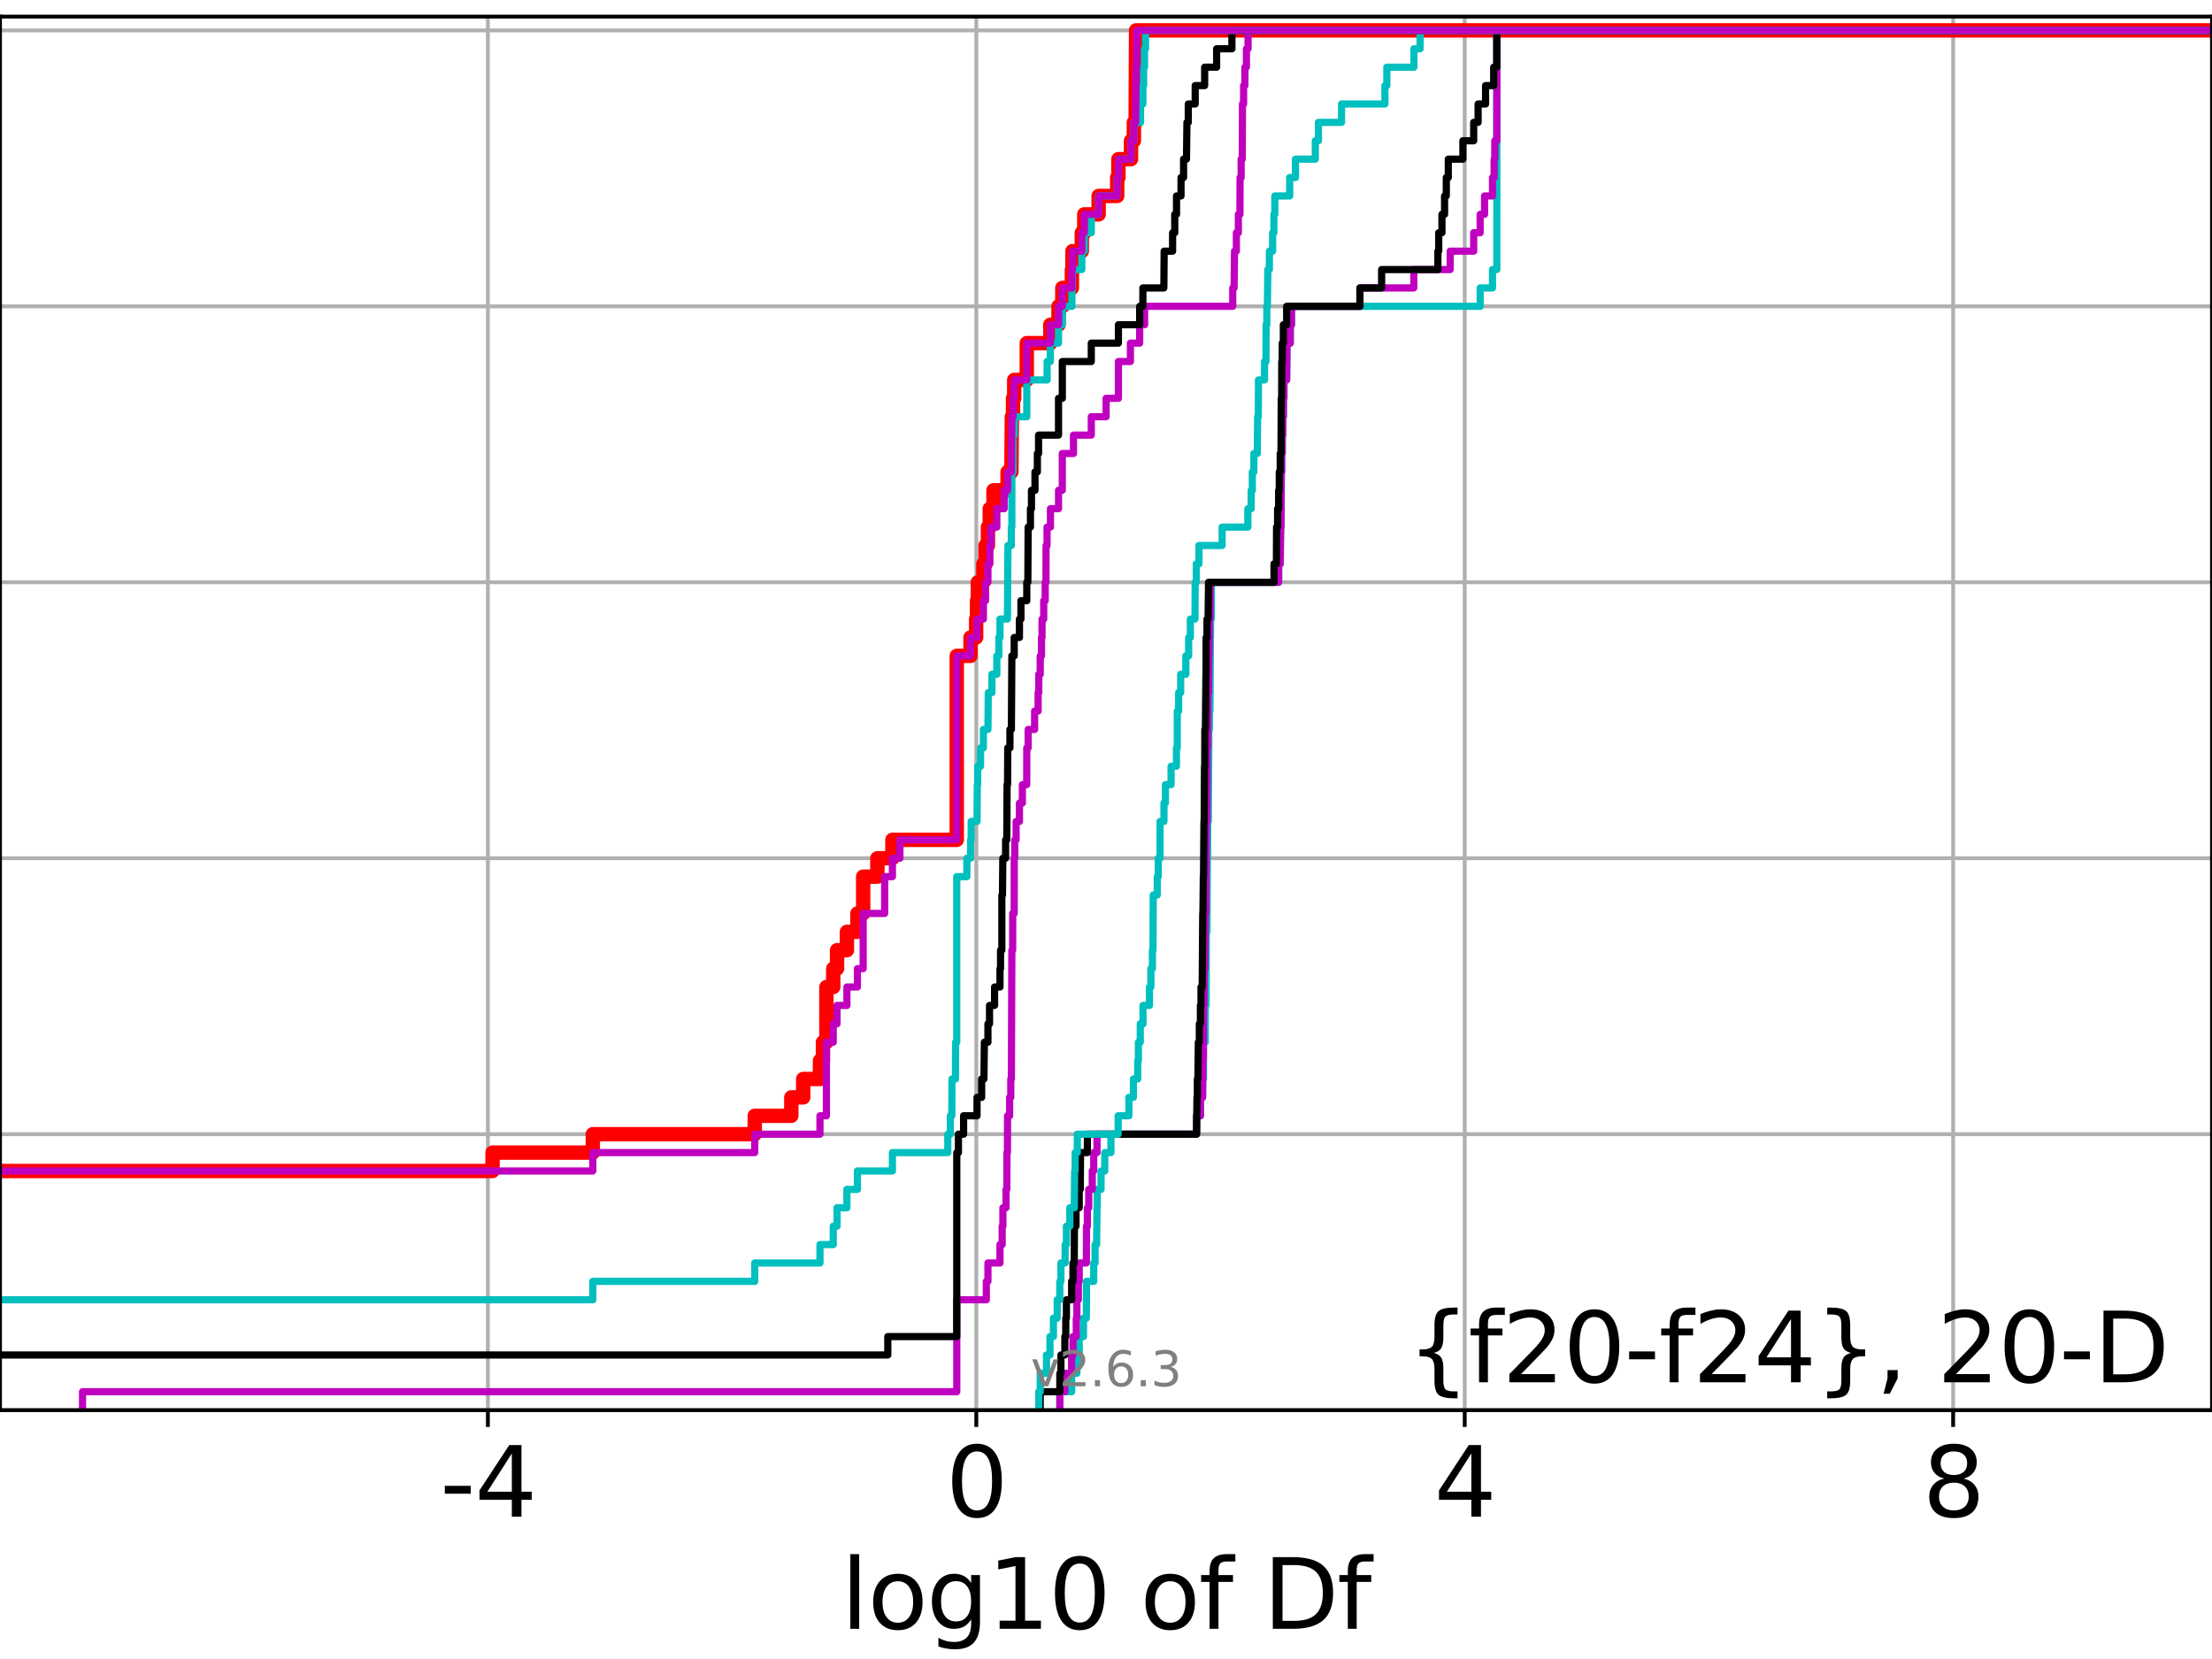 <?xml version="1.0" encoding="utf-8" standalone="no"?>
<!DOCTYPE svg PUBLIC "-//W3C//DTD SVG 1.1//EN"
  "http://www.w3.org/Graphics/SVG/1.1/DTD/svg11.dtd">
<svg xmlns:xlink="http://www.w3.org/1999/xlink" width="460.8pt" height="345.6pt" viewBox="0 0 460.8 345.6" xmlns="http://www.w3.org/2000/svg" version="1.1">
 <defs>
  <style type="text/css">*{stroke-linejoin: round; stroke-linecap: butt}</style>
 </defs>
 <g id="figure_1">
  <g id="patch_1">
   <path d="M 0 345.6 
L 460.8 345.6 
L 460.8 0 
L 0 0 
z
" style="fill: #ffffff"/>
  </g>
  <g id="axes_1">
   <g id="patch_2">
    <path d="M 0 293.76 
L 460.8 293.76 
L 460.8 3.456 
L 0 3.456 
z
" style="fill: #ffffff"/>
   </g>
   <g id="matplotlib.axis_1">
    <g id="xtick_1">
     <g id="line2d_1">
      <path d="M 101.636 293.76 
L 101.636 3.456 
" clip-path="url(#p33f40fe523)" style="fill: none; stroke: #b0b0b0; stroke-width: 0.8; stroke-linecap: square"/>
     </g>
     <g id="line2d_2">
      <defs>
       <path id="med7a126641" d="M 0 0 
L 0 3.5 
" style="stroke: #000000; stroke-width: 0.8"/>
      </defs>
      <g>
       <use xlink:href="#med7a126641" x="101.636" y="293.76" style="stroke: #000000; stroke-width: 0.8"/>
      </g>
     </g>
     <g id="text_1">
      <!-- -4 -->
      <g transform="translate(91.666 315.957)scale(0.2 -0.2)">
       <defs>
        <path id="DejaVuSans-2d" d="M 313 2009 
L 1997 2009 
L 1997 1497 
L 313 1497 
L 313 2009 
z
" transform="scale(0.016)"/>
        <path id="DejaVuSans-34" d="M 2419 4116 
L 825 1625 
L 2419 1625 
L 2419 4116 
z
M 2253 4666 
L 3047 4666 
L 3047 1625 
L 3713 1625 
L 3713 1100 
L 3047 1100 
L 3047 0 
L 2419 0 
L 2419 1100 
L 313 1100 
L 313 1709 
L 2253 4666 
z
" transform="scale(0.016)"/>
       </defs>
       <use xlink:href="#DejaVuSans-2d"/>
       <use xlink:href="#DejaVuSans-34" x="36.084"/>
      </g>
     </g>
    </g>
    <g id="xtick_2">
     <g id="line2d_3">
      <path d="M 203.382 293.76 
L 203.382 3.456 
" clip-path="url(#p33f40fe523)" style="fill: none; stroke: #b0b0b0; stroke-width: 0.8; stroke-linecap: square"/>
     </g>
     <g id="line2d_4">
      <g>
       <use xlink:href="#med7a126641" x="203.382" y="293.76" style="stroke: #000000; stroke-width: 0.8"/>
      </g>
     </g>
     <g id="text_2">
      <!-- 0 -->
      <g transform="translate(197.02 315.957)scale(0.2 -0.2)">
       <defs>
        <path id="DejaVuSans-30" d="M 2034 4250 
Q 1547 4250 1301 3770 
Q 1056 3291 1056 2328 
Q 1056 1369 1301 889 
Q 1547 409 2034 409 
Q 2525 409 2770 889 
Q 3016 1369 3016 2328 
Q 3016 3291 2770 3770 
Q 2525 4250 2034 4250 
z
M 2034 4750 
Q 2819 4750 3233 4129 
Q 3647 3509 3647 2328 
Q 3647 1150 3233 529 
Q 2819 -91 2034 -91 
Q 1250 -91 836 529 
Q 422 1150 422 2328 
Q 422 3509 836 4129 
Q 1250 4750 2034 4750 
z
" transform="scale(0.016)"/>
       </defs>
       <use xlink:href="#DejaVuSans-30"/>
      </g>
     </g>
    </g>
    <g id="xtick_3">
     <g id="line2d_5">
      <path d="M 305.128 293.76 
L 305.128 3.456 
" clip-path="url(#p33f40fe523)" style="fill: none; stroke: #b0b0b0; stroke-width: 0.8; stroke-linecap: square"/>
     </g>
     <g id="line2d_6">
      <g>
       <use xlink:href="#med7a126641" x="305.128" y="293.76" style="stroke: #000000; stroke-width: 0.8"/>
      </g>
     </g>
     <g id="text_3">
      <!-- 4 -->
      <g transform="translate(298.766 315.957)scale(0.2 -0.2)">
       <use xlink:href="#DejaVuSans-34"/>
      </g>
     </g>
    </g>
    <g id="xtick_4">
     <g id="line2d_7">
      <path d="M 406.874 293.76 
L 406.874 3.456 
" clip-path="url(#p33f40fe523)" style="fill: none; stroke: #b0b0b0; stroke-width: 0.8; stroke-linecap: square"/>
     </g>
     <g id="line2d_8">
      <g>
       <use xlink:href="#med7a126641" x="406.874" y="293.76" style="stroke: #000000; stroke-width: 0.8"/>
      </g>
     </g>
     <g id="text_4">
      <!-- 8 -->
      <g transform="translate(400.512 315.957)scale(0.2 -0.2)">
       <defs>
        <path id="DejaVuSans-38" d="M 2034 2216 
Q 1584 2216 1326 1975 
Q 1069 1734 1069 1313 
Q 1069 891 1326 650 
Q 1584 409 2034 409 
Q 2484 409 2743 651 
Q 3003 894 3003 1313 
Q 3003 1734 2745 1975 
Q 2488 2216 2034 2216 
z
M 1403 2484 
Q 997 2584 770 2862 
Q 544 3141 544 3541 
Q 544 4100 942 4425 
Q 1341 4750 2034 4750 
Q 2731 4750 3128 4425 
Q 3525 4100 3525 3541 
Q 3525 3141 3298 2862 
Q 3072 2584 2669 2484 
Q 3125 2378 3379 2068 
Q 3634 1759 3634 1313 
Q 3634 634 3220 271 
Q 2806 -91 2034 -91 
Q 1263 -91 848 271 
Q 434 634 434 1313 
Q 434 1759 690 2068 
Q 947 2378 1403 2484 
z
M 1172 3481 
Q 1172 3119 1398 2916 
Q 1625 2713 2034 2713 
Q 2441 2713 2670 2916 
Q 2900 3119 2900 3481 
Q 2900 3844 2670 4047 
Q 2441 4250 2034 4250 
Q 1625 4250 1398 4047 
Q 1172 3844 1172 3481 
z
" transform="scale(0.016)"/>
       </defs>
       <use xlink:href="#DejaVuSans-38"/>
      </g>
     </g>
    </g>
    <g id="text_5">
     <!-- log10 of Df -->
     <g transform="translate(175.214 339.313)scale(0.2 -0.2)">
      <defs>
       <path id="DejaVuSans-6c" d="M 603 4863 
L 1178 4863 
L 1178 0 
L 603 0 
L 603 4863 
z
" transform="scale(0.016)"/>
       <path id="DejaVuSans-6f" d="M 1959 3097 
Q 1497 3097 1228 2736 
Q 959 2375 959 1747 
Q 959 1119 1226 758 
Q 1494 397 1959 397 
Q 2419 397 2687 759 
Q 2956 1122 2956 1747 
Q 2956 2369 2687 2733 
Q 2419 3097 1959 3097 
z
M 1959 3584 
Q 2709 3584 3137 3096 
Q 3566 2609 3566 1747 
Q 3566 888 3137 398 
Q 2709 -91 1959 -91 
Q 1206 -91 779 398 
Q 353 888 353 1747 
Q 353 2609 779 3096 
Q 1206 3584 1959 3584 
z
" transform="scale(0.016)"/>
       <path id="DejaVuSans-67" d="M 2906 1791 
Q 2906 2416 2648 2759 
Q 2391 3103 1925 3103 
Q 1463 3103 1205 2759 
Q 947 2416 947 1791 
Q 947 1169 1205 825 
Q 1463 481 1925 481 
Q 2391 481 2648 825 
Q 2906 1169 2906 1791 
z
M 3481 434 
Q 3481 -459 3084 -895 
Q 2688 -1331 1869 -1331 
Q 1566 -1331 1297 -1286 
Q 1028 -1241 775 -1147 
L 775 -588 
Q 1028 -725 1275 -790 
Q 1522 -856 1778 -856 
Q 2344 -856 2625 -561 
Q 2906 -266 2906 331 
L 2906 616 
Q 2728 306 2450 153 
Q 2172 0 1784 0 
Q 1141 0 747 490 
Q 353 981 353 1791 
Q 353 2603 747 3093 
Q 1141 3584 1784 3584 
Q 2172 3584 2450 3431 
Q 2728 3278 2906 2969 
L 2906 3500 
L 3481 3500 
L 3481 434 
z
" transform="scale(0.016)"/>
       <path id="DejaVuSans-31" d="M 794 531 
L 1825 531 
L 1825 4091 
L 703 3866 
L 703 4441 
L 1819 4666 
L 2450 4666 
L 2450 531 
L 3481 531 
L 3481 0 
L 794 0 
L 794 531 
z
" transform="scale(0.016)"/>
       <path id="DejaVuSans-20" transform="scale(0.016)"/>
       <path id="DejaVuSans-66" d="M 2375 4863 
L 2375 4384 
L 1825 4384 
Q 1516 4384 1395 4259 
Q 1275 4134 1275 3809 
L 1275 3500 
L 2222 3500 
L 2222 3053 
L 1275 3053 
L 1275 0 
L 697 0 
L 697 3053 
L 147 3053 
L 147 3500 
L 697 3500 
L 697 3744 
Q 697 4328 969 4595 
Q 1241 4863 1831 4863 
L 2375 4863 
z
" transform="scale(0.016)"/>
       <path id="DejaVuSans-44" d="M 1259 4147 
L 1259 519 
L 2022 519 
Q 2988 519 3436 956 
Q 3884 1394 3884 2338 
Q 3884 3275 3436 3711 
Q 2988 4147 2022 4147 
L 1259 4147 
z
M 628 4666 
L 1925 4666 
Q 3281 4666 3915 4102 
Q 4550 3538 4550 2338 
Q 4550 1131 3912 565 
Q 3275 0 1925 0 
L 628 0 
L 628 4666 
z
" transform="scale(0.016)"/>
      </defs>
      <use xlink:href="#DejaVuSans-6c"/>
      <use xlink:href="#DejaVuSans-6f" x="27.783"/>
      <use xlink:href="#DejaVuSans-67" x="88.965"/>
      <use xlink:href="#DejaVuSans-31" x="152.441"/>
      <use xlink:href="#DejaVuSans-30" x="216.064"/>
      <use xlink:href="#DejaVuSans-20" x="279.688"/>
      <use xlink:href="#DejaVuSans-6f" x="311.475"/>
      <use xlink:href="#DejaVuSans-66" x="372.656"/>
      <use xlink:href="#DejaVuSans-20" x="407.861"/>
      <use xlink:href="#DejaVuSans-44" x="439.648"/>
      <use xlink:href="#DejaVuSans-66" x="516.65"/>
     </g>
    </g>
   </g>
   <g id="matplotlib.axis_2">
    <g id="ytick_1">
     <g id="line2d_9">
      <path d="M 0 293.76 
L 460.8 293.76 
" clip-path="url(#p33f40fe523)" style="fill: none; stroke: #b0b0b0; stroke-width: 0.8; stroke-linecap: square"/>
     </g>
     <g id="line2d_10">
      <defs>
       <path id="m27b855bdbc" d="M 0 0 
L -3.5 0 
" style="stroke: #000000; stroke-width: 0.8"/>
      </defs>
      <g>
       <use xlink:href="#m27b855bdbc" x="0" y="293.76" style="stroke: #000000; stroke-width: 0.8"/>
      </g>
     </g>
    </g>
    <g id="ytick_2">
     <g id="line2d_11">
      <path d="M 0 236.274 
L 460.8 236.274 
" clip-path="url(#p33f40fe523)" style="fill: none; stroke: #b0b0b0; stroke-width: 0.8; stroke-linecap: square"/>
     </g>
     <g id="line2d_12">
      <g>
       <use xlink:href="#m27b855bdbc" x="0" y="236.274" style="stroke: #000000; stroke-width: 0.8"/>
      </g>
     </g>
    </g>
    <g id="ytick_3">
     <g id="line2d_13">
      <path d="M 0 178.788 
L 460.8 178.788 
" clip-path="url(#p33f40fe523)" style="fill: none; stroke: #b0b0b0; stroke-width: 0.8; stroke-linecap: square"/>
     </g>
     <g id="line2d_14">
      <g>
       <use xlink:href="#m27b855bdbc" x="0" y="178.788" style="stroke: #000000; stroke-width: 0.8"/>
      </g>
     </g>
    </g>
    <g id="ytick_4">
     <g id="line2d_15">
      <path d="M 0 121.302 
L 460.8 121.302 
" clip-path="url(#p33f40fe523)" style="fill: none; stroke: #b0b0b0; stroke-width: 0.8; stroke-linecap: square"/>
     </g>
     <g id="line2d_16">
      <g>
       <use xlink:href="#m27b855bdbc" x="0" y="121.302" style="stroke: #000000; stroke-width: 0.8"/>
      </g>
     </g>
    </g>
    <g id="ytick_5">
     <g id="line2d_17">
      <path d="M 0 63.816 
L 460.8 63.816 
" clip-path="url(#p33f40fe523)" style="fill: none; stroke: #b0b0b0; stroke-width: 0.8; stroke-linecap: square"/>
     </g>
     <g id="line2d_18">
      <g>
       <use xlink:href="#m27b855bdbc" x="0" y="63.816" style="stroke: #000000; stroke-width: 0.8"/>
      </g>
     </g>
    </g>
    <g id="ytick_6">
     <g id="line2d_19">
      <path d="M 0 6.33 
L 460.8 6.33 
" clip-path="url(#p33f40fe523)" style="fill: none; stroke: #b0b0b0; stroke-width: 0.8; stroke-linecap: square"/>
     </g>
     <g id="line2d_20">
      <g>
       <use xlink:href="#m27b855bdbc" x="0" y="6.33" style="stroke: #000000; stroke-width: 0.8"/>
      </g>
     </g>
    </g>
   </g>
   <g id="line2d_21">
    <path d="M -1 243.939 
L 102.607 243.939 
L 102.607 240.106 
L 123.493 240.106 
L 123.493 236.274 
L 157.226 236.274 
L 157.226 232.442 
L 164.846 232.442 
L 164.846 228.609 
L 167.323 228.609 
L 167.323 224.777 
L 170.814 224.777 
L 170.814 220.944 
L 171.437 220.944 
L 171.437 217.112 
L 172.158 217.112 
L 172.158 205.615 
L 173.578 205.615 
L 173.578 201.782 
L 174.373 201.782 
L 174.373 197.95 
L 176.427 197.95 
L 176.427 194.118 
L 178.614 194.118 
L 178.614 190.285 
L 179.815 190.285 
L 179.815 182.621 
L 182.774 182.621 
L 182.774 178.788 
L 185.905 178.788 
L 185.905 174.956 
L 199.313 174.956 
L 199.313 136.632 
L 202.175 136.632 
L 202.175 132.799 
L 203.349 132.799 
L 203.349 128.967 
L 203.531 128.967 
L 203.531 125.135 
L 203.7 125.135 
L 203.7 121.302 
L 204.859 121.302 
L 204.859 117.47 
L 205.305 117.47 
L 205.305 113.637 
L 205.805 113.637 
L 205.805 109.805 
L 206.186 109.805 
L 206.186 105.973 
L 206.963 105.973 
L 206.963 102.14 
L 209.894 102.14 
L 209.894 98.308 
L 210.69 98.308 
L 210.788 86.811 
L 211.036 86.811 
L 211.036 82.978 
L 211.278 82.978 
L 211.278 79.146 
L 213.897 79.146 
L 213.897 71.481 
L 218.807 71.481 
L 218.807 67.649 
L 220.51 67.649 
L 220.51 63.816 
L 221.299 63.816 
L 221.299 59.984 
L 223.293 59.984 
L 223.293 56.151 
L 223.409 56.151 
L 223.409 52.319 
L 225.36 52.319 
L 225.36 48.487 
L 225.874 48.487 
L 225.874 44.654 
L 228.866 44.654 
L 228.866 40.822 
L 232.726 40.822 
L 232.726 36.989 
L 232.988 36.989 
L 232.988 33.157 
L 235.605 33.157 
L 235.605 29.325 
L 236.206 29.325 
L 236.206 25.492 
L 236.581 25.492 
L 236.664 6.33 
L 236.664 6.33 
L 460.8 6.33 
L 460.8 6.33 
" clip-path="url(#p33f40fe523)" style="fill: none; stroke: #ff0000; stroke-width: 3; stroke-linecap: square"/>
   </g>
   <g id="line2d_22">
    <path d="M 220.785 293.76 
L 220.785 289.928 
L 223.241 289.928 
L 223.241 286.095 
L 224.336 286.095 
L 224.336 282.263 
L 224.818 282.263 
L 224.818 278.43 
L 225.705 278.43 
L 225.705 274.598 
L 226.312 274.598 
L 226.339 266.933 
L 227.843 266.933 
L 227.843 263.101 
L 228.12 263.101 
L 228.12 259.268 
L 228.441 259.268 
L 228.526 251.604 
L 228.567 251.604 
L 228.567 247.771 
L 229.37 247.771 
L 229.37 243.939 
L 230.14 243.939 
L 230.14 240.106 
L 231.429 240.106 
L 231.429 236.274 
L 249.263 236.274 
L 249.263 232.442 
L 250.068 232.442 
L 250.068 228.609 
L 250.519 228.609 
L 250.519 224.777 
L 250.71 224.777 
L 250.713 217.112 
L 251.075 217.112 
L 251.077 209.447 
L 251.256 209.447 
L 251.29 194.118 
L 251.44 194.118 
L 251.516 178.788 
L 251.553 178.788 
L 251.596 171.123 
L 251.712 171.123 
L 251.819 151.961 
L 251.937 151.961 
L 251.937 148.129 
L 252.049 148.129 
L 252.14 132.799 
L 252.173 132.799 
L 252.173 128.967 
L 252.34 128.967 
L 252.363 121.302 
L 266.362 121.302 
L 266.362 117.47 
L 266.691 117.47 
L 266.777 109.805 
L 266.853 109.805 
L 266.913 98.308 
L 266.996 98.308 
L 266.996 94.475 
L 267.115 94.475 
L 267.115 90.643 
L 267.226 90.643 
L 267.226 86.811 
L 267.347 86.811 
L 267.347 82.978 
L 267.469 82.978 
L 267.469 79.146 
L 268.034 79.146 
L 268.139 71.481 
L 268.787 71.481 
L 268.787 67.649 
L 269.038 67.649 
L 269.038 63.816 
L 308.344 63.816 
L 308.344 59.984 
L 310.917 59.984 
L 310.917 56.151 
L 311.816 56.151 
L 311.816 6.33 
L 311.816 6.33 
L 460.8 6.33 
L 460.8 6.33 
" clip-path="url(#p33f40fe523)" style="fill: none; stroke: #00bfbf; stroke-width: 1.5; stroke-linecap: square"/>
   </g>
   <g id="line2d_23">
    <path d="M 220.785 293.76 
L 220.785 289.928 
L 221.829 289.928 
L 221.829 286.095 
L 223.241 286.095 
L 223.241 282.263 
L 223.524 282.263 
L 223.524 278.43 
L 224.21 278.43 
L 224.21 274.598 
L 224.336 274.598 
L 224.336 270.766 
L 224.64 270.766 
L 224.64 266.933 
L 224.818 266.933 
L 224.818 263.101 
L 226.312 263.101 
L 226.339 255.436 
L 226.522 255.436 
L 226.522 251.604 
L 226.805 251.604 
L 226.805 247.771 
L 227.54 247.771 
L 227.54 243.939 
L 227.843 243.939 
L 227.843 240.106 
L 228.526 240.106 
L 228.526 236.274 
L 249.263 236.274 
L 249.263 232.442 
L 250.068 232.442 
L 250.068 228.609 
L 250.519 228.609 
L 250.592 220.944 
L 250.673 220.944 
L 250.713 209.447 
L 250.81 209.447 
L 250.853 201.782 
L 251.003 201.782 
L 251.077 190.285 
L 251.192 190.285 
L 251.29 171.123 
L 251.44 171.123 
L 251.482 155.794 
L 251.593 155.794 
L 251.644 144.297 
L 251.76 144.297 
L 251.817 136.632 
L 251.879 136.632 
L 251.937 128.967 
L 252.055 128.967 
L 252.107 121.302 
L 266.362 121.302 
L 266.362 117.47 
L 266.691 117.47 
L 266.777 109.805 
L 266.853 109.805 
L 266.913 98.308 
L 266.996 98.308 
L 266.996 94.475 
L 267.115 94.475 
L 267.115 90.643 
L 267.226 90.643 
L 267.226 86.811 
L 267.347 86.811 
L 267.347 82.978 
L 267.469 82.978 
L 267.469 79.146 
L 268.034 79.146 
L 268.087 71.481 
L 268.787 71.481 
L 268.787 67.649 
L 269.038 67.649 
L 269.038 63.816 
L 283.296 63.816 
L 283.296 59.984 
L 294.523 59.984 
L 294.523 56.151 
L 302.096 56.151 
L 302.096 52.319 
L 306.996 52.319 
L 306.996 48.487 
L 308.344 48.487 
L 308.344 44.654 
L 309.263 44.654 
L 309.263 40.822 
L 310.917 40.822 
L 310.917 36.989 
L 311.254 36.989 
L 311.254 33.157 
L 311.392 33.157 
L 311.392 29.325 
L 311.816 29.325 
L 311.816 6.33 
L 311.816 6.33 
L 460.8 6.33 
L 460.8 6.33 
" clip-path="url(#p33f40fe523)" style="fill: none; stroke: #bf00bf; stroke-width: 1.5; stroke-linecap: square"/>
   </g>
   <g id="line2d_24">
    <path d="M 216.7 293.76 
L 216.7 289.928 
L 220.785 289.928 
L 220.785 286.095 
L 221.008 286.095 
L 221.008 282.263 
L 221.829 282.263 
L 221.829 278.43 
L 222.021 278.43 
L 222.021 274.598 
L 222.157 274.598 
L 222.157 270.766 
L 223.241 270.766 
L 223.241 266.933 
L 223.524 266.933 
L 223.524 263.101 
L 223.788 263.101 
L 223.82 255.436 
L 224.152 255.436 
L 224.152 251.604 
L 224.818 251.604 
L 224.818 247.771 
L 225.042 247.771 
L 225.098 240.106 
L 226.522 240.106 
L 226.522 236.274 
L 249.263 236.274 
L 249.354 228.609 
L 249.426 228.609 
L 249.426 224.777 
L 249.542 224.777 
L 249.639 217.112 
L 249.842 217.112 
L 249.842 213.28 
L 250.068 213.28 
L 250.068 209.447 
L 250.192 209.447 
L 250.192 205.615 
L 250.439 205.615 
L 250.55 190.285 
L 250.592 190.285 
L 250.673 182.621 
L 250.714 182.621 
L 250.81 171.123 
L 250.853 171.123 
L 250.919 159.626 
L 250.974 159.626 
L 250.988 151.961 
L 251.11 151.961 
L 251.214 140.464 
L 251.239 140.464 
L 251.256 132.799 
L 251.44 132.799 
L 251.44 128.967 
L 251.668 128.967 
L 251.76 121.302 
L 265.398 121.302 
L 265.398 117.47 
L 265.903 117.47 
L 265.932 109.805 
L 266.146 109.805 
L 266.146 105.973 
L 266.362 105.973 
L 266.362 102.14 
L 266.496 102.14 
L 266.496 98.308 
L 266.691 98.308 
L 266.691 94.475 
L 266.853 94.475 
L 266.913 82.978 
L 266.996 82.978 
L 267.011 75.313 
L 267.115 75.313 
L 267.115 71.481 
L 267.347 71.481 
L 267.347 67.649 
L 268.034 67.649 
L 268.034 63.816 
L 283.296 63.816 
L 283.296 59.984 
L 287.818 59.984 
L 287.818 56.151 
L 299.535 56.151 
L 299.535 52.319 
L 299.715 52.319 
L 299.715 48.487 
L 300.385 48.487 
L 300.385 44.654 
L 300.932 44.654 
L 300.932 40.822 
L 301.292 40.822 
L 301.292 36.989 
L 301.706 36.989 
L 301.706 33.157 
L 304.749 33.157 
L 304.749 29.325 
L 306.996 29.325 
L 306.996 25.492 
L 307.916 25.492 
L 307.916 21.66 
L 309.474 21.66 
L 309.474 17.827 
L 311.165 17.827 
L 311.165 13.995 
L 311.816 13.995 
L 311.816 6.33 
L 311.816 6.33 
L 460.8 6.33 
L 460.8 6.33 
" clip-path="url(#p33f40fe523)" style="fill: none; stroke: #000000; stroke-width: 1.5; stroke-linecap: square"/>
   </g>
   <g id="line2d_25">
    <path d="M 216.396 293.76 
L 216.396 289.928 
L 216.7 289.928 
L 216.7 286.095 
L 218.004 286.095 
L 218.004 282.263 
L 218.729 282.263 
L 218.729 278.43 
L 219.45 278.43 
L 219.45 274.598 
L 220.235 274.598 
L 220.235 270.766 
L 220.778 270.766 
L 220.778 266.933 
L 221.008 266.933 
L 221.008 263.101 
L 221.887 263.101 
L 221.887 259.268 
L 222.157 259.268 
L 222.157 255.436 
L 222.862 255.436 
L 222.862 251.604 
L 223.788 251.604 
L 223.864 243.939 
L 223.969 243.939 
L 223.969 240.106 
L 224.428 240.106 
L 224.428 236.274 
L 232.936 236.274 
L 232.936 232.442 
L 235.166 232.442 
L 235.166 228.609 
L 236.107 228.609 
L 236.107 224.777 
L 237.008 224.777 
L 237.008 220.944 
L 237.151 220.944 
L 237.151 217.112 
L 237.539 217.112 
L 237.539 213.28 
L 238.112 213.28 
L 238.112 209.447 
L 239.458 209.447 
L 239.458 205.615 
L 239.747 205.615 
L 239.747 201.782 
L 240.069 201.782 
L 240.069 197.95 
L 240.186 197.95 
L 240.242 186.453 
L 241.078 186.453 
L 241.078 182.621 
L 241.289 182.621 
L 241.289 178.788 
L 241.654 178.788 
L 241.667 171.123 
L 242.476 171.123 
L 242.476 167.291 
L 242.78 167.291 
L 242.78 163.459 
L 243.958 163.459 
L 243.958 159.626 
L 245.072 159.626 
L 245.072 155.794 
L 245.242 155.794 
L 245.251 148.129 
L 245.534 148.129 
L 245.534 144.297 
L 245.958 144.297 
L 245.958 140.464 
L 247.031 140.464 
L 247.031 136.632 
L 247.615 136.632 
L 247.615 132.799 
L 247.973 132.799 
L 247.973 128.967 
L 248.945 128.967 
L 248.974 121.302 
L 249.209 121.302 
L 249.209 117.47 
L 249.764 117.47 
L 249.764 113.637 
L 254.593 113.637 
L 254.593 109.805 
L 259.951 109.805 
L 259.951 105.973 
L 260.642 105.973 
L 260.642 102.14 
L 260.882 102.14 
L 260.882 98.308 
L 261.208 98.308 
L 261.208 94.475 
L 261.913 94.475 
L 261.991 86.811 
L 262.121 86.811 
L 262.167 79.146 
L 263.429 79.146 
L 263.429 75.313 
L 263.72 75.313 
L 263.744 67.649 
L 263.9 67.649 
L 263.9 63.816 
L 264.017 63.816 
L 264.112 56.151 
L 264.436 56.151 
L 264.436 52.319 
L 265.111 52.319 
L 265.111 48.487 
L 265.373 48.487 
L 265.373 44.654 
L 265.568 44.654 
L 265.568 40.822 
L 268.667 40.822 
L 268.667 36.989 
L 269.866 36.989 
L 269.866 33.157 
L 274.003 33.157 
L 274.003 29.325 
L 274.659 29.325 
L 274.659 25.492 
L 279.469 25.492 
L 279.469 21.66 
L 288.503 21.66 
L 288.503 17.827 
L 288.906 17.827 
L 288.906 13.995 
L 294.553 13.995 
L 294.553 10.163 
L 295.831 10.163 
L 295.831 6.33 
L 295.831 6.33 
L 460.8 6.33 
L 460.8 6.33 
" clip-path="url(#p33f40fe523)" style="fill: none; stroke: #00bfbf; stroke-width: 1.5; stroke-linecap: square"/>
   </g>
   <g id="line2d_26">
    <path d="M 17.193 293.76 
L 17.193 289.928 
L 199.313 289.928 
L 199.313 270.766 
L 205.469 270.766 
L 205.469 266.933 
L 205.805 266.933 
L 205.805 263.101 
L 208.316 263.101 
L 208.316 259.268 
L 208.77 259.268 
L 208.77 255.436 
L 208.921 255.436 
L 208.921 251.604 
L 209.578 251.604 
L 209.578 247.771 
L 209.742 247.771 
L 209.767 240.106 
L 209.87 240.106 
L 209.894 232.442 
L 210.323 232.442 
L 210.323 228.609 
L 210.561 228.609 
L 210.561 224.777 
L 210.69 224.777 
L 210.79 197.95 
L 210.958 197.95 
L 210.967 190.285 
L 211.278 190.285 
L 211.288 178.788 
L 211.39 178.788 
L 211.39 174.956 
L 211.676 174.956 
L 211.676 171.123 
L 212.369 171.123 
L 212.369 167.291 
L 212.982 167.291 
L 212.982 163.459 
L 213.883 163.459 
L 213.897 155.794 
L 214.183 155.794 
L 214.183 151.961 
L 215.53 151.961 
L 215.53 148.129 
L 216.26 148.129 
L 216.26 144.297 
L 216.396 144.297 
L 216.396 140.464 
L 216.7 140.464 
L 216.7 136.632 
L 216.961 136.632 
L 216.961 132.799 
L 217.073 132.799 
L 217.073 128.967 
L 217.428 128.967 
L 217.428 125.135 
L 217.734 125.135 
L 217.734 121.302 
L 217.892 121.302 
L 217.917 113.637 
L 218.118 113.637 
L 218.118 109.805 
L 218.831 109.805 
L 218.831 105.973 
L 220.51 105.973 
L 220.51 102.14 
L 221.299 102.14 
L 221.3 94.475 
L 223.625 94.475 
L 223.625 90.643 
L 227.334 90.643 
L 227.334 86.811 
L 230.424 86.811 
L 230.424 82.978 
L 232.988 82.978 
L 232.988 75.313 
L 235.488 75.313 
L 235.488 71.481 
L 237.417 71.481 
L 237.417 67.649 
L 238.449 67.649 
L 238.449 63.816 
L 256.8 63.816 
L 256.8 59.984 
L 257.081 59.984 
L 257.172 52.319 
L 257.558 52.319 
L 257.558 48.487 
L 257.974 48.487 
L 257.974 44.654 
L 258.302 44.654 
L 258.329 36.989 
L 258.551 36.989 
L 258.551 33.157 
L 258.784 33.157 
L 258.834 21.66 
L 259.067 21.66 
L 259.067 17.827 
L 259.335 17.827 
L 259.335 13.995 
L 259.652 13.995 
L 259.652 10.163 
L 259.994 10.163 
L 259.994 6.33 
L 259.994 6.33 
L 460.8 6.33 
L 460.8 6.33 
" clip-path="url(#p33f40fe523)" style="fill: none; stroke: #bf00bf; stroke-width: 1.5; stroke-linecap: square"/>
   </g>
   <g id="line2d_27">
    <path d="M -1 282.263 
L 184.944 282.263 
L 184.944 278.43 
L 199.313 278.43 
L 199.313 240.106 
L 199.658 240.106 
L 199.658 236.274 
L 200.734 236.274 
L 200.734 232.442 
L 203.531 232.442 
L 203.531 228.609 
L 204.493 228.609 
L 204.493 224.777 
L 204.972 224.777 
L 205.063 217.112 
L 205.805 217.112 
L 205.805 213.28 
L 206.136 213.28 
L 206.136 209.447 
L 207.189 209.447 
L 207.189 205.615 
L 208.316 205.615 
L 208.316 201.782 
L 208.43 201.782 
L 208.43 197.95 
L 208.703 197.95 
L 208.703 186.453 
L 208.837 186.453 
L 208.903 178.788 
L 209.483 178.788 
L 209.483 174.956 
L 209.731 174.956 
L 209.793 163.459 
L 209.894 163.459 
L 209.937 155.794 
L 210.387 155.794 
L 210.387 151.961 
L 210.69 151.961 
L 210.788 136.632 
L 211.278 136.632 
L 211.278 132.799 
L 212.369 132.799 
L 212.369 128.967 
L 212.679 128.967 
L 212.679 125.135 
L 213.897 125.135 
L 213.897 121.302 
L 214.117 121.302 
L 214.183 109.805 
L 214.659 109.805 
L 214.659 105.973 
L 214.873 105.973 
L 214.873 102.14 
L 215.606 102.14 
L 215.606 98.308 
L 216.101 98.308 
L 216.101 94.475 
L 216.351 94.475 
L 216.351 90.643 
L 220.51 90.643 
L 220.51 82.978 
L 221.299 82.978 
L 221.299 75.313 
L 227.334 75.313 
L 227.334 71.481 
L 232.988 71.481 
L 232.988 67.649 
L 237.417 67.649 
L 237.417 63.816 
L 238.082 63.816 
L 238.082 59.984 
L 242.452 59.984 
L 242.517 52.319 
L 244.273 52.319 
L 244.273 48.487 
L 244.723 48.487 
L 244.723 44.654 
L 245.092 44.654 
L 245.092 40.822 
L 246.028 40.822 
L 246.028 36.989 
L 246.56 36.989 
L 246.56 33.157 
L 247.166 33.157 
L 247.263 25.492 
L 247.54 25.492 
L 247.54 21.66 
L 248.984 21.66 
L 248.984 17.827 
L 250.952 17.827 
L 250.952 13.995 
L 253.448 13.995 
L 253.448 10.163 
L 256.633 10.163 
L 256.633 6.33 
L 256.633 6.33 
L 460.8 6.33 
L 460.8 6.33 
" clip-path="url(#p33f40fe523)" style="fill: none; stroke: #000000; stroke-width: 1.5; stroke-linecap: square"/>
   </g>
   <g id="line2d_28">
    <path d="M -1 270.766 
L 123.493 270.766 
L 123.493 266.933 
L 157.226 266.933 
L 157.226 263.101 
L 170.814 263.101 
L 170.814 259.268 
L 173.578 259.268 
L 173.578 255.436 
L 174.373 255.436 
L 174.373 251.604 
L 176.427 251.604 
L 176.427 247.771 
L 178.614 247.771 
L 178.614 243.939 
L 185.905 243.939 
L 185.905 240.106 
L 197.443 240.106 
L 197.443 236.274 
L 197.972 236.274 
L 197.972 232.442 
L 198.279 232.442 
L 198.307 224.777 
L 199.04 224.777 
L 199.067 217.112 
L 199.313 217.112 
L 199.313 182.621 
L 201.421 182.621 
L 201.421 178.788 
L 202.196 178.788 
L 202.196 174.956 
L 202.316 174.956 
L 202.316 171.123 
L 203.531 171.123 
L 203.586 163.459 
L 203.671 163.459 
L 203.671 159.626 
L 204.272 159.626 
L 204.272 155.794 
L 204.859 155.794 
L 204.859 151.961 
L 205.805 151.961 
L 205.878 144.297 
L 206.635 144.297 
L 206.635 140.464 
L 207.661 140.464 
L 207.661 136.632 
L 208.079 136.632 
L 208.079 132.799 
L 208.316 132.799 
L 208.316 128.967 
L 209.866 128.967 
L 209.972 113.637 
L 210.676 113.637 
L 210.676 109.805 
L 210.788 109.805 
L 210.788 98.308 
L 211.036 98.308 
L 211.036 90.643 
L 211.278 90.643 
L 211.278 86.811 
L 213.897 86.811 
L 213.897 79.146 
L 218.138 79.146 
L 218.138 75.313 
L 218.807 75.313 
L 218.807 71.481 
L 220.51 71.481 
L 220.51 67.649 
L 221.299 67.649 
L 221.299 63.816 
L 223.293 63.816 
L 223.293 59.984 
L 223.409 59.984 
L 223.409 56.151 
L 225.36 56.151 
L 225.36 52.319 
L 225.874 52.319 
L 225.874 48.487 
L 227.334 48.487 
L 227.334 44.654 
L 228.866 44.654 
L 228.866 40.822 
L 232.726 40.822 
L 232.726 36.989 
L 232.988 36.989 
L 232.988 33.157 
L 235.605 33.157 
L 235.605 29.325 
L 236.206 29.325 
L 236.206 25.492 
L 237.595 25.492 
L 237.595 21.66 
L 238.082 21.66 
L 238.082 17.827 
L 238.242 17.827 
L 238.242 13.995 
L 238.421 13.995 
L 238.421 10.163 
L 238.635 10.163 
L 238.635 6.33 
L 238.635 6.33 
L 460.8 6.33 
L 460.8 6.33 
" clip-path="url(#p33f40fe523)" style="fill: none; stroke: #00bfbf; stroke-width: 1.5; stroke-linecap: square"/>
   </g>
   <g id="line2d_29">
    <path d="M -1 243.939 
L 123.493 243.939 
L 123.493 240.106 
L 157.226 240.106 
L 157.226 236.274 
L 170.814 236.274 
L 170.814 232.442 
L 172.158 232.442 
L 172.158 217.112 
L 173.578 217.112 
L 173.578 213.28 
L 174.373 213.28 
L 174.373 209.447 
L 176.427 209.447 
L 176.427 205.615 
L 178.614 205.615 
L 178.614 201.782 
L 179.815 201.782 
L 179.815 190.285 
L 184.294 190.285 
L 184.294 182.621 
L 185.905 182.621 
L 185.905 178.788 
L 187.472 178.788 
L 187.472 174.956 
L 199.313 174.956 
L 199.313 136.632 
L 202.175 136.632 
L 202.175 132.799 
L 203.531 132.799 
L 203.531 128.967 
L 204.859 128.967 
L 204.859 125.135 
L 205.305 125.135 
L 205.305 121.302 
L 205.805 121.302 
L 205.805 117.47 
L 206.21 117.47 
L 206.21 113.637 
L 206.413 113.637 
L 206.413 109.805 
L 207.661 109.805 
L 207.661 105.973 
L 209.181 105.973 
L 209.181 102.14 
L 209.894 102.14 
L 209.894 98.308 
L 210.69 98.308 
L 210.788 86.811 
L 211.036 86.811 
L 211.036 82.978 
L 211.278 82.978 
L 211.278 79.146 
L 213.897 79.146 
L 213.897 71.481 
L 218.807 71.481 
L 218.807 67.649 
L 220.51 67.649 
L 220.51 63.816 
L 221.299 63.816 
L 221.299 59.984 
L 223.293 59.984 
L 223.293 56.151 
L 223.409 56.151 
L 223.409 52.319 
L 225.36 52.319 
L 225.36 48.487 
L 225.874 48.487 
L 225.874 44.654 
L 228.866 44.654 
L 228.866 40.822 
L 232.726 40.822 
L 232.726 36.989 
L 232.988 36.989 
L 232.988 33.157 
L 235.605 33.157 
L 235.605 29.325 
L 236.206 29.325 
L 236.206 25.492 
L 236.581 25.492 
L 236.681 13.995 
L 236.746 13.995 
L 236.773 6.33 
L 236.773 6.33 
L 460.8 6.33 
L 460.8 6.33 
" clip-path="url(#p33f40fe523)" style="fill: none; stroke: #bf00bf; stroke-width: 1.5; stroke-linecap: square"/>
   </g>
   <g id="patch_3">
    <path d="M 0 293.76 
L 0 3.456 
" style="fill: none; stroke: #000000; stroke-width: 0.8; stroke-linejoin: miter; stroke-linecap: square"/>
   </g>
   <g id="patch_4">
    <path d="M 460.8 293.76 
L 460.8 3.456 
" style="fill: none; stroke: #000000; stroke-width: 0.8; stroke-linejoin: miter; stroke-linecap: square"/>
   </g>
   <g id="patch_5">
    <path d="M 0 293.76 
L 460.8 293.76 
" style="fill: none; stroke: #000000; stroke-width: 0.8; stroke-linejoin: miter; stroke-linecap: square"/>
   </g>
   <g id="patch_6">
    <path d="M 0 3.456 
L 460.8 3.456 
" style="fill: none; stroke: #000000; stroke-width: 0.8; stroke-linejoin: miter; stroke-linecap: square"/>
   </g>
   <g id="text_6">
    <!-- {f20-f24}, 20-D -->
    <g transform="translate(293.159 287.954)scale(0.2 -0.2)">
     <defs>
      <path id="DejaVuSans-7b" d="M 3272 -594 
L 3272 -1044 
L 3078 -1044 
Q 2300 -1044 2036 -812 
Q 1772 -581 1772 109 
L 1772 856 
Q 1772 1328 1603 1509 
Q 1434 1691 991 1691 
L 800 1691 
L 800 2138 
L 991 2138 
Q 1438 2138 1605 2317 
Q 1772 2497 1772 2963 
L 1772 3713 
Q 1772 4403 2036 4633 
Q 2300 4863 3078 4863 
L 3272 4863 
L 3272 4416 
L 3059 4416 
Q 2619 4416 2484 4278 
Q 2350 4141 2350 3700 
L 2350 2925 
Q 2350 2434 2208 2212 
Q 2066 1991 1722 1913 
Q 2069 1828 2209 1606 
Q 2350 1384 2350 897 
L 2350 122 
Q 2350 -319 2484 -456 
Q 2619 -594 3059 -594 
L 3272 -594 
z
" transform="scale(0.016)"/>
      <path id="DejaVuSans-32" d="M 1228 531 
L 3431 531 
L 3431 0 
L 469 0 
L 469 531 
Q 828 903 1448 1529 
Q 2069 2156 2228 2338 
Q 2531 2678 2651 2914 
Q 2772 3150 2772 3378 
Q 2772 3750 2511 3984 
Q 2250 4219 1831 4219 
Q 1534 4219 1204 4116 
Q 875 4013 500 3803 
L 500 4441 
Q 881 4594 1212 4672 
Q 1544 4750 1819 4750 
Q 2544 4750 2975 4387 
Q 3406 4025 3406 3419 
Q 3406 3131 3298 2873 
Q 3191 2616 2906 2266 
Q 2828 2175 2409 1742 
Q 1991 1309 1228 531 
z
" transform="scale(0.016)"/>
      <path id="DejaVuSans-7d" d="M 800 -594 
L 1019 -594 
Q 1456 -594 1589 -459 
Q 1722 -325 1722 122 
L 1722 897 
Q 1722 1384 1862 1606 
Q 2003 1828 2350 1913 
Q 2003 1991 1862 2212 
Q 1722 2434 1722 2925 
L 1722 3700 
Q 1722 4144 1589 4280 
Q 1456 4416 1019 4416 
L 800 4416 
L 800 4863 
L 997 4863 
Q 1775 4863 2036 4633 
Q 2297 4403 2297 3713 
L 2297 2963 
Q 2297 2497 2465 2317 
Q 2634 2138 3078 2138 
L 3272 2138 
L 3272 1691 
L 3078 1691 
Q 2634 1691 2465 1509 
Q 2297 1328 2297 856 
L 2297 109 
Q 2297 -581 2036 -812 
Q 1775 -1044 997 -1044 
L 800 -1044 
L 800 -594 
z
" transform="scale(0.016)"/>
      <path id="DejaVuSans-2c" d="M 750 794 
L 1409 794 
L 1409 256 
L 897 -744 
L 494 -744 
L 750 256 
L 750 794 
z
" transform="scale(0.016)"/>
     </defs>
     <use xlink:href="#DejaVuSans-7b"/>
     <use xlink:href="#DejaVuSans-66" x="63.623"/>
     <use xlink:href="#DejaVuSans-32" x="98.828"/>
     <use xlink:href="#DejaVuSans-30" x="162.451"/>
     <use xlink:href="#DejaVuSans-2d" x="226.074"/>
     <use xlink:href="#DejaVuSans-66" x="262.158"/>
     <use xlink:href="#DejaVuSans-32" x="297.363"/>
     <use xlink:href="#DejaVuSans-34" x="360.986"/>
     <use xlink:href="#DejaVuSans-7d" x="424.609"/>
     <use xlink:href="#DejaVuSans-2c" x="488.232"/>
     <use xlink:href="#DejaVuSans-20" x="520.02"/>
     <use xlink:href="#DejaVuSans-32" x="551.807"/>
     <use xlink:href="#DejaVuSans-30" x="615.43"/>
     <use xlink:href="#DejaVuSans-2d" x="679.053"/>
     <use xlink:href="#DejaVuSans-44" x="715.137"/>
    </g>
   </g>
   <g id="text_7">
    <!-- v2.6.3 -->
    <g style="fill: #808080" transform="translate(214.719 288.777)scale(0.1 -0.1)">
     <defs>
      <path id="DejaVuSans-76" d="M 191 3500 
L 800 3500 
L 1894 563 
L 2988 3500 
L 3597 3500 
L 2284 0 
L 1503 0 
L 191 3500 
z
" transform="scale(0.016)"/>
      <path id="DejaVuSans-2e" d="M 684 794 
L 1344 794 
L 1344 0 
L 684 0 
L 684 794 
z
" transform="scale(0.016)"/>
      <path id="DejaVuSans-36" d="M 2113 2584 
Q 1688 2584 1439 2293 
Q 1191 2003 1191 1497 
Q 1191 994 1439 701 
Q 1688 409 2113 409 
Q 2538 409 2786 701 
Q 3034 994 3034 1497 
Q 3034 2003 2786 2293 
Q 2538 2584 2113 2584 
z
M 3366 4563 
L 3366 3988 
Q 3128 4100 2886 4159 
Q 2644 4219 2406 4219 
Q 1781 4219 1451 3797 
Q 1122 3375 1075 2522 
Q 1259 2794 1537 2939 
Q 1816 3084 2150 3084 
Q 2853 3084 3261 2657 
Q 3669 2231 3669 1497 
Q 3669 778 3244 343 
Q 2819 -91 2113 -91 
Q 1303 -91 875 529 
Q 447 1150 447 2328 
Q 447 3434 972 4092 
Q 1497 4750 2381 4750 
Q 2619 4750 2861 4703 
Q 3103 4656 3366 4563 
z
" transform="scale(0.016)"/>
      <path id="DejaVuSans-33" d="M 2597 2516 
Q 3050 2419 3304 2112 
Q 3559 1806 3559 1356 
Q 3559 666 3084 287 
Q 2609 -91 1734 -91 
Q 1441 -91 1130 -33 
Q 819 25 488 141 
L 488 750 
Q 750 597 1062 519 
Q 1375 441 1716 441 
Q 2309 441 2620 675 
Q 2931 909 2931 1356 
Q 2931 1769 2642 2001 
Q 2353 2234 1838 2234 
L 1294 2234 
L 1294 2753 
L 1863 2753 
Q 2328 2753 2575 2939 
Q 2822 3125 2822 3475 
Q 2822 3834 2567 4026 
Q 2313 4219 1838 4219 
Q 1578 4219 1281 4162 
Q 984 4106 628 3988 
L 628 4550 
Q 988 4650 1302 4700 
Q 1616 4750 1894 4750 
Q 2613 4750 3031 4423 
Q 3450 4097 3450 3541 
Q 3450 3153 3228 2886 
Q 3006 2619 2597 2516 
z
" transform="scale(0.016)"/>
     </defs>
     <use xlink:href="#DejaVuSans-76"/>
     <use xlink:href="#DejaVuSans-32" x="59.18"/>
     <use xlink:href="#DejaVuSans-2e" x="122.803"/>
     <use xlink:href="#DejaVuSans-36" x="154.59"/>
     <use xlink:href="#DejaVuSans-2e" x="218.213"/>
     <use xlink:href="#DejaVuSans-33" x="250"/>
    </g>
   </g>
  </g>
 </g>
 <defs>
  <clipPath id="p33f40fe523">
   <rect x="0" y="3.456" width="460.8" height="290.304"/>
  </clipPath>
 </defs>
</svg>
